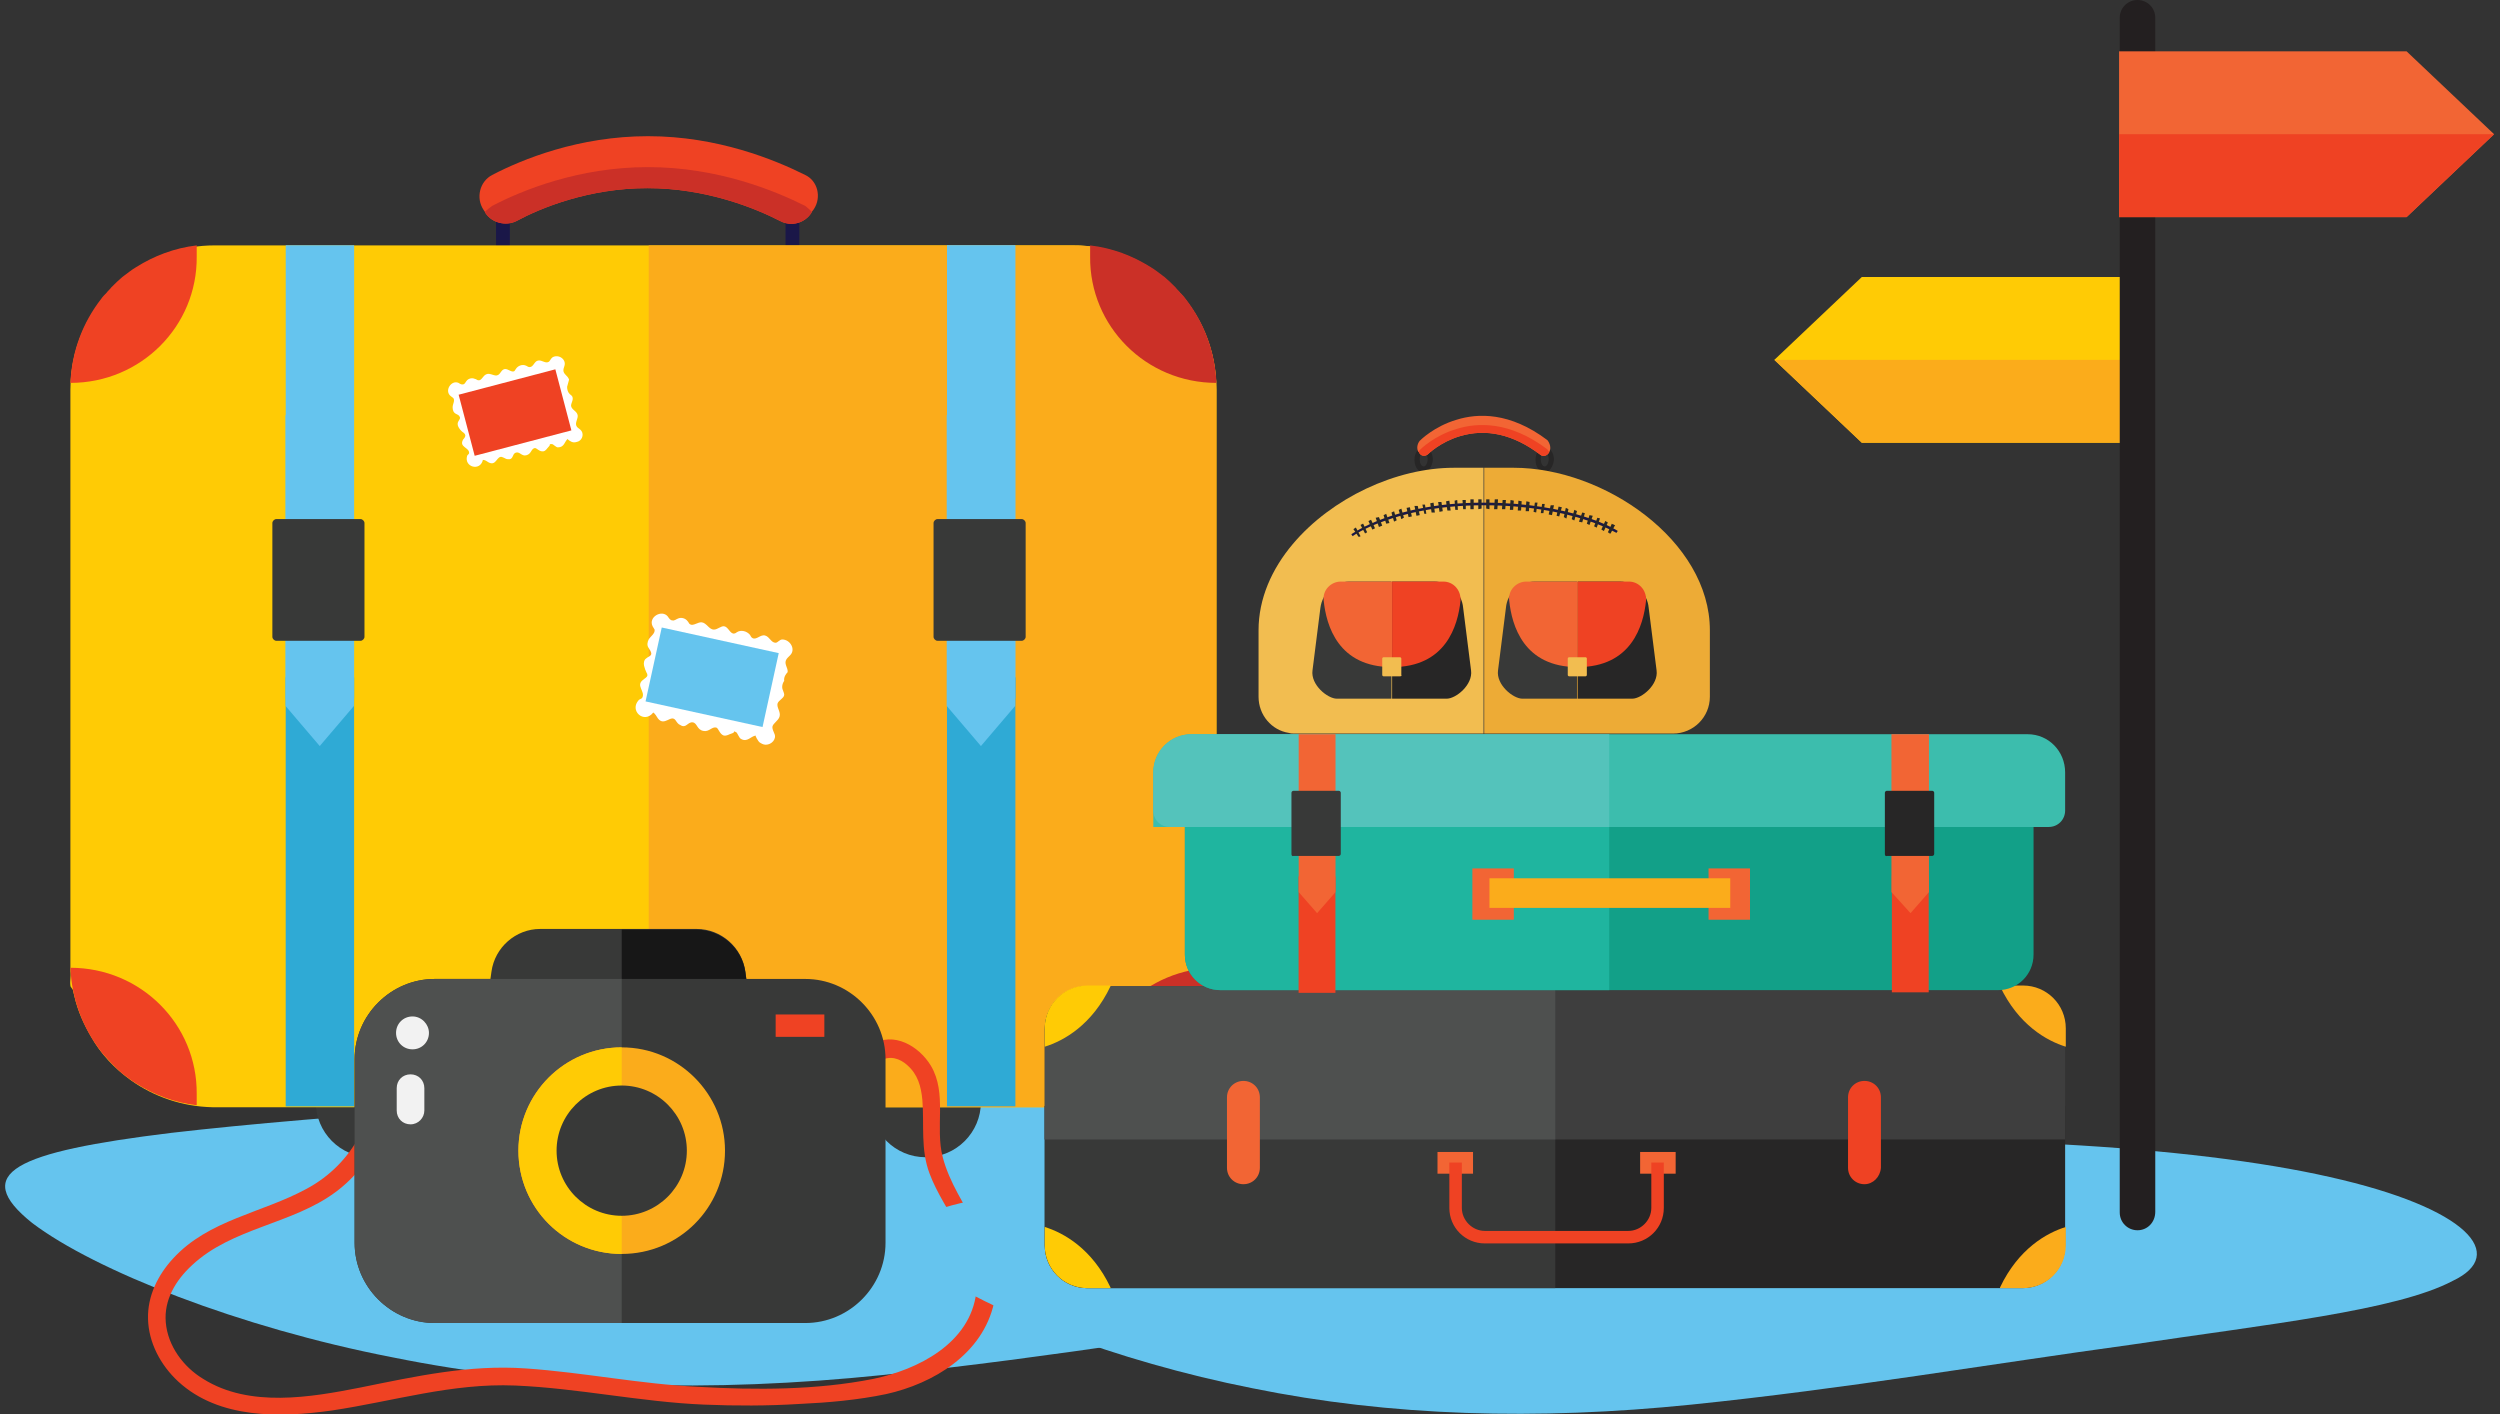 <?xml version="1.0" encoding="utf-8"?>
<!-- Generator: Adobe Illustrator 24.1.1, SVG Export Plug-In . SVG Version: 6.00 Build 0)  -->
<svg version="1.1" id="Layer_1" xmlns="http://www.w3.org/2000/svg" xmlns:xlink="http://www.w3.org/1999/xlink" x="0px" y="0px"
	 viewBox="0 0 380 215" style="enable-background:new 0 0 380 215;" xml:space="preserve">
<rect x="0" y="0" width="380" height="215" fill="#333333" stroke="none"/>
<style type="text/css">
	.st0{fill:#65C4EE;}
	.st1{fill:#383938;}
	.st2{fill:#1A1748;}
	.st3{fill:#EF4223;}
	.st4{fill:#CB3027;}
	.st5{fill:#FFCB05;}
	.st6{fill:#FBAC1B;}
	.st7{fill:#2FAAD5;}
	.st8{fill:#FFFFFF;}
	.st9{fill:#171717;}
	.st10{fill:#4E504F;}
	.st11{fill:#F2F2F2;}
	.st12{fill:#231F20;}
	.st13{fill:#F26534;}
	.st14{fill:#272626;}
	.st15{fill:#3E3E3E;}
	.st16{fill:#12A088;}
	.st17{fill:#1FB59F;}
	.st18{fill:#3CBDAD;}
	.st19{fill:#54C3BB;}
	.st20{fill:#F2BD50;}
	.st21{fill:#EDAB36;}
</style>
<g>
	<g>
		<path class="st0" d="M263.5,188c-9.5,5-31.5,7.4-54.7,10.8c-23.6,3.2-48.4,7.5-74.6,10.2c-26.2,2.7-51,2.1-74.6-2.7
			c-23.2-4.5-45.2-13.2-54.7-20.4c-9.5-7.6-2.6-10.8,21.1-13.7c23.2-2.7,63-5.3,108.2-7.3c45.2-2.1,85.1,0.3,108.2,5.6
			C266.1,175.6,273,183.4,263.5,188z"/>
	</g>
	<g>
		<g>
			<g>
				<g>
					<path class="st1" d="M64.8,167.5c0,4.7-3.8,8.4-8.4,8.4c-4.7,0-8.4-3.8-8.4-8.4c0-4.7,3.8-8.4,8.4-8.4
						C61.1,159.1,64.8,162.8,64.8,167.5z"/>
				</g>
			</g>
		</g>
		<g>
			<g>
				<g>
					<circle class="st1" cx="140.7" cy="167.5" r="8.4"/>
				</g>
			</g>
		</g>
		<g>
			<g>
				<g>
					<g>
						<rect x="75.4" y="33.6" class="st2" width="2.1" height="6.1"/>
					</g>
				</g>
			</g>
		</g>
		<g>
			<g>
				<g>
					<g>
						<rect x="119.4" y="33.6" class="st2" width="2.1" height="6.1"/>
					</g>
				</g>
			</g>
		</g>
		<g>
			<g>
				<g>
					<g>
						<g>
							<path class="st3" d="M123.7,31.8l-0.3,0.4l-0.1,0.2c-1,1.5-3,2.1-4.7,1.2c-3.9-2-11.3-5-20.2-5c-8.9,0-16.2,3-19.9,5
								c-1.6,0.8-3.7,0.3-4.7-1.2l-0.1-0.2l-0.2-0.3c-1.2-1.8-0.6-4.3,1.3-5.3c4.6-2.4,13.2-5.9,23.7-5.9c10.6,0,19.3,3.6,23.9,5.9
								C124.3,27.5,124.9,30,123.7,31.8z"/>
						</g>
					</g>
				</g>
			</g>
		</g>
		<g>
			<g>
				<g>
					<g>
						<g>
							<path class="st4" d="M123.4,32.2l-0.1,0.2c-1,1.5-3,2.1-4.7,1.2c-3.9-2-11.3-5-20.2-5c-8.9,0-16.2,3-19.9,5
								c-1.6,0.8-3.7,0.3-4.7-1.2l-0.1-0.2c0.3-0.3,0.7-0.6,1.1-0.9c4.6-2.4,13.2-5.9,23.7-5.9c10.6,0,19.3,3.6,23.9,5.9
								C122.8,31.6,123.1,31.9,123.4,32.2z"/>
						</g>
					</g>
				</g>
			</g>
		</g>
		<g>
			<g>
				<g>
					<path class="st5" d="M184.9,59.2v87.2c0,0.3,0,0.5,0,0.8c-0.2,4.8-1.9,9.2-4.7,12.8c-0.2,0.3-0.5,0.6-0.8,0.9
						c-0.2,0.3-0.5,0.5-0.7,0.8c-0.6,0.6-1.1,1.1-1.7,1.6c-0.7,0.5-1.4,1.1-2.1,1.5c-2.7,1.7-5.8,2.9-9.2,3.3
						c-0.9,0.1-1.8,0.2-2.7,0.2H32.7c-0.1,0-0.3,0-0.4,0c-4.6-0.1-8.9-1.6-12.4-4.1c-2.5-1.8-4.6-4-6.1-6.7c-1.1-1.9-2-3.9-2.5-6.1
						c-0.1-0.3-0.1-0.5-0.2-0.8c0-0.3-0.4-0.5-0.4-0.8c-0.1-0.7,0.1-1.4,0-2.2c0-0.3,0-0.6,0-0.9c0-0.1,0-0.3,0-0.4V59.2
						c0-7.3,3.6-13.8,9-17.7c3.6-2.6,8.1-4.2,12.9-4.2H163C175.1,37.2,184.9,47,184.9,59.2z"/>
				</g>
			</g>
		</g>
		<g>
			<g>
				<path class="st6" d="M184.9,59.2v87.2c0,0.3,0,0.5,0,0.8c-0.2,4.8-1.9,9.2-4.7,12.8c-0.2,0.3-0.5,0.6-0.8,0.9
					c-0.2,0.3-0.5,0.5-0.7,0.8c-0.6,0.6-1.1,1.1-1.7,1.6c-0.7,0.5-1.4,1.1-2.1,1.5c-2.7,1.7-5.8,2.9-9.2,3.3
					c-0.9,0.1-1.8,0.2-2.7,0.2H98.6v-131H163C175.1,37.2,184.9,47,184.9,59.2z"/>
			</g>
		</g>
		<g>
			<g>
				<g>
					<path class="st4" d="M184.9,147.1L184.9,147.1c-0.2,4.8-1.9,9.2-4.7,12.8c-0.2,0.3-0.5,0.6-0.8,0.9c-0.2,0.3-0.5,0.5-0.7,0.8
						c-0.6,0.6-1.1,1.1-1.7,1.6c-0.7,0.5-1.4,1.1-2.1,1.5c-2.7,1.7-5.8,2.9-9.2,3.3v-1.7C165.6,155.7,174.2,147.1,184.9,147.1z"/>
				</g>
			</g>
		</g>
		<g>
			<g>
				<g>
					<path class="st4" d="M184.9,58.2L184.9,58.2c-0.2-4.8-1.9-9.2-4.7-12.8c-0.2-0.3-0.5-0.6-0.8-0.9c-0.2-0.3-0.5-0.5-0.7-0.8
						c-0.6-0.6-1.1-1.1-1.7-1.6c-0.7-0.5-1.4-1.1-2.1-1.5c-2.7-1.7-5.8-2.9-9.2-3.3v1.7C165.6,49.6,174.2,58.2,184.9,58.2z"/>
				</g>
			</g>
		</g>
		<g>
			<g>
				<g>
					<path class="st3" d="M10.7,58.2L10.7,58.2c0.2-4.8,1.9-9.2,4.7-12.8c0.2-0.3,0.5-0.6,0.8-0.9c0.2-0.3,0.5-0.5,0.7-0.8
						c0.6-0.6,1.1-1.1,1.7-1.6c0.7-0.5,1.4-1.1,2.1-1.5c2.7-1.7,5.8-2.9,9.2-3.3v1.7C30,49.6,21.4,58.2,10.7,58.2z"/>
				</g>
			</g>
		</g>
		<g>
			<g>
				<g>
					<path class="st3" d="M10.7,147.1L10.7,147.1c0.2,4.8,1.9,9.2,4.7,12.8c0.2,0.3,0.5,0.6,0.8,0.9c0.2,0.3,0.5,0.5,0.7,0.8
						c0.6,0.6,1.1,1.1,1.7,1.6c0.7,0.5,1.4,1.1,2.1,1.5c2.7,1.7,5.8,2.9,9.2,3.3v-1.7C30,155.7,21.4,147.1,10.7,147.1z"/>
				</g>
			</g>
		</g>
		<g>
			<g>
				<g>
					
						<rect x="14.2" y="66.5" transform="matrix(-1.836970e-16 1 -1 -1.836970e-16 120.33 23.076)" class="st0" width="68.9" height="10.4"/>
				</g>
			</g>
		</g>
		<g>
			<g>
				<g>
					
						<rect x="16.1" y="130.3" transform="matrix(-1.836970e-16 1 -1 -1.836970e-16 184.125 86.871)" class="st7" width="65.2" height="10.4"/>
				</g>
			</g>
		</g>
		<g>
			<g>
				<g>
					<polygon class="st0" points="43.4,107.3 43.4,63.1 53.8,63.1 53.8,107.3 48.6,113.4 					"/>
				</g>
			</g>
		</g>
		<g>
			<g>
				<g>
					<path class="st1" d="M41.4,96.8V79.5c0-0.3,0.3-0.6,0.6-0.6h12.8c0.3,0,0.6,0.3,0.6,0.6v17.3c0,0.3-0.3,0.6-0.6,0.6H42
						C41.7,97.4,41.4,97.1,41.4,96.8z"/>
				</g>
			</g>
		</g>
		<g>
			<g>
				<g>
					
						<rect x="114.7" y="66.5" transform="matrix(-1.836970e-16 1 -1 -1.836970e-16 220.844 -77.437)" class="st0" width="68.9" height="10.4"/>
				</g>
			</g>
		</g>
		<g>
			<g>
				<g>
					
						<rect x="116.6" y="130.3" transform="matrix(-1.836970e-16 1 -1 -1.836970e-16 284.639 -13.642)" class="st7" width="65.2" height="10.4"/>
				</g>
			</g>
		</g>
		<g>
			<g>
				<g>
					<polygon class="st0" points="143.9,107.3 143.9,63.1 154.3,63.1 154.3,107.3 149.1,113.4 					"/>
				</g>
			</g>
		</g>
		<g>
			<g>
				<g>
					<path class="st1" d="M141.9,96.8V79.5c0-0.3,0.3-0.6,0.6-0.6h12.8c0.3,0,0.6,0.3,0.6,0.6v17.3c0,0.3-0.3,0.6-0.6,0.6h-12.8
						C142.2,97.4,141.9,97.1,141.9,96.8z"/>
				</g>
			</g>
		</g>
		<g>
			<g>
				<g>
					<path class="st8" d="M119.7,102.2c0.1-0.3-0.1-0.7-0.2-1c-0.3-0.8,0.1-1.1,0.6-1.6c0.9-0.9,0-2.4-1.2-2.4c-0.4,0-0.7,0.5-1,0.5
						c-0.7,0-0.9-0.9-1.6-1.1c-0.7-0.2-1.3,0.7-1.9,0.4c-0.2-0.1-0.3-0.3-0.4-0.5c-0.5-0.6-1.4-0.8-2-0.4c-0.1,0.1-0.3,0.2-0.4,0.2
						c-0.6,0.1-0.9-1-1.5-1.1c-0.5-0.1-1,0.5-1.6,0.5c-0.7,0-1.1-1-1.8-1.1c-0.6-0.1-1.3,0.6-1.8,0.3c-0.2-0.1-0.2-0.3-0.4-0.5
						c-0.3-0.4-0.9-0.6-1.4-0.4c-0.3,0.1-0.6,0.4-0.9,0.3c-0.3,0-0.5-0.3-0.7-0.6c-0.9-1.1-3,0.1-2.3,1.5c0.1,0.2,0.2,0.3,0.3,0.5
						c0.1,0.6-0.6,1-0.9,1.5c-0.2,0.4-0.3,0.9,0,1.3c0.2,0.3,0.4,0.6,0.4,0.9c-0.1,0.4-0.5,0.4-0.8,0.7c-0.3,0.2-0.4,0.7-0.3,1.1
						c0.1,0.4,0.2,0.7,0.4,1.1c0.1,0.1,0.1,0.3,0.1,0.4c-0.1,0.3-0.4,0.4-0.6,0.6c-1.3,0.9,0.4,1.8-0.2,2.8
						c-0.1,0.1-0.4,0.2-0.5,0.3c-1.5,1.6,0.8,3.7,2.2,1.9c0.3,0.2,0.5,0.6,0.7,0.9c1,1.3,2-0.7,2.7,0.3c0.2,0.3,0.4,0.6,0.7,0.7
						c0.9,0.6,1.1-0.5,1.9-0.4c0.7,0.1,0.6,1.1,1.6,1.3c0.9,0.2,1.3-0.7,2-0.5c0.3,0.1,0.5,1,1.1,1.2c0.5,0.1,0.8-0.2,1.2-0.3
						c0.7-0.2,0.1-0.5,0.7-0.2c0.2,0.1,0.4,0.8,0.7,1c1,0.6,1.5-0.4,2.3-0.5c-0.2,0,0.4,0.9,0.5,1c0.3,0.2,0.6,0.4,1,0.4
						c0.9,0,1.7-0.9,1.3-1.7c-0.1-0.3-0.3-0.6-0.3-1c0.1-0.6,0.9-0.9,1.1-1.6c0.2-0.7-0.5-1.4-0.3-2c0.2-0.5,1-0.8,1-1.3
						c0-0.2-0.1-0.4-0.2-0.7c-0.2-0.4-0.1-1,0.2-1.4C119.1,102.9,119.5,102.4,119.7,102.2C119.7,102.2,119.7,102.2,119.7,102.2z"/>
				</g>
			</g>
			<g>
				<g>
					
						<rect x="102.5" y="93.8" transform="matrix(0.214 -0.977 0.977 0.214 -15.453 186.685)" class="st0" width="11.5" height="18.2"/>
				</g>
			</g>
		</g>
		<g>
			<g>
				<g>
					<path class="st8" d="M86.5,57.7c-0.1-0.3-0.3-0.5-0.5-0.7c-0.5-0.5-0.4-0.8-0.2-1.4c0.3-1-0.9-1.8-1.8-1.3
						c-0.3,0.2-0.4,0.6-0.6,0.7c-0.5,0.3-1-0.3-1.6-0.2c-0.6,0.1-0.7,1-1.3,1c-0.2,0-0.3-0.1-0.5-0.2c-0.6-0.3-1.3,0-1.6,0.5
						c-0.1,0.1-0.1,0.2-0.2,0.3c-0.4,0.3-1-0.4-1.5-0.3c-0.5,0.1-0.6,0.7-1,0.9c-0.5,0.3-1.2-0.4-1.8-0.1c-0.5,0.2-0.7,1-1.2,0.9
						c-0.2,0-0.3-0.2-0.5-0.2c-0.4-0.2-0.9-0.1-1.2,0.2c-0.2,0.2-0.3,0.5-0.5,0.6c-0.3,0.1-0.5,0-0.8-0.2c-1.1-0.5-2.2,1.2-1.2,2
						c0.1,0.1,0.3,0.2,0.4,0.3c0.3,0.4-0.1,0.9-0.1,1.4c0,0.4,0.1,0.8,0.5,1c0.2,0.1,0.5,0.2,0.6,0.5c0.1,0.3-0.2,0.5-0.3,0.8
						c-0.1,0.3,0,0.6,0.2,0.9c0.2,0.3,0.4,0.5,0.7,0.7c0.1,0.1,0.2,0.2,0.2,0.3c0.1,0.2-0.1,0.5-0.3,0.7c-0.7,1.2,1,1.2,0.9,2.1
						c0,0.1-0.3,0.3-0.3,0.4c-0.5,1.7,2,2.4,2.4,0.6c0.3,0,0.6,0.2,0.9,0.4c1.2,0.6,1.2-1.2,2.1-0.8c0.3,0.1,0.5,0.3,0.8,0.3
						c0.9,0.1,0.6-0.8,1.2-1c0.6-0.2,0.9,0.6,1.6,0.4c0.8-0.2,0.7-1,1.3-1.1c0.3,0,0.7,0.6,1.3,0.5c0.4-0.1,0.5-0.4,0.8-0.7
						c0.4-0.4-0.1-0.4,0.5-0.4c0.2,0,0.6,0.5,0.9,0.5c1,0,1-0.9,1.5-1.3c-0.1,0.1,0.6,0.5,0.7,0.5c0.3,0.1,0.6,0,0.9-0.1
						c0.7-0.3,0.9-1.3,0.3-1.8c-0.2-0.2-0.5-0.3-0.6-0.6c-0.2-0.5,0.3-1.1,0.2-1.6c-0.1-0.6-0.9-0.8-1-1.4c0-0.5,0.4-0.9,0.2-1.4
						c-0.1-0.2-0.3-0.3-0.4-0.4c-0.3-0.3-0.4-0.7-0.4-1.1C86.3,58.5,86.4,58,86.5,57.7C86.5,57.7,86.5,57.7,86.5,57.7z"/>
				</g>
			</g>
			<g>
				<g>
					
						<rect x="70.7" y="57.9" transform="matrix(0.967 -0.254 0.254 0.967 -13.36 21.965)" class="st3" width="15.2" height="9.6"/>
				</g>
			</g>
		</g>
	</g>
	<g>
		<g>
			<path class="st3" d="M143.3,175.9c-1.2-4.5,0.7-9.7-1.8-13.9c-1.8-3-5.7-5.3-9-3.2c-1.5,0.9-0.1,3.3,1.4,2.4
				c1.4-0.8,2.9-0.3,4,0.7c1.6,1.4,2.1,3.2,2.3,5.3c0.3,3.8-0.3,7.5,1.1,11.2c2.2,5.9,7.8,11.4,7.1,18c-0.9,7.8-8.9,11.8-15.7,13.2
				c-8.6,1.7-17.8,1.7-26.5,1.2c-8.8-0.4-17.5-2.2-26.3-2.8c-8.6-0.6-16.7,1.2-25.1,2.9c-7.6,1.5-16.9,3.1-23.9-1.3
				c-3-1.8-5.4-5-5.7-8.6c-0.3-3.4,1.5-6.4,4-8.7c6.1-5.7,15.2-6.2,21.8-11.1c6.1-4.5,9.4-12.3,8.4-19.9c-0.2-1.7-3-1.7-2.7,0
				c1,8-3,15.6-10.1,19.4c-6.8,3.7-14.9,4.7-20.3,10.6c-2.3,2.5-3.9,5.7-3.8,9.2c0.1,3.6,1.9,7,4.6,9.5c6.2,5.7,15.5,5.5,23.3,4.4
				c9.4-1.4,18.3-4.2,27.9-3.8c9.6,0.4,19.1,2.5,28.7,2.9c4.8,0.2,9.7,0.2,14.5-0.1c4.4-0.2,8.9-0.6,13.2-1.5
				c7.2-1.6,14.7-6.1,16.4-13.9C152.6,189.4,145.3,183.6,143.3,175.9z"/>
		</g>
		<g>
			<g>
				<path class="st1" d="M115.1,161.3H72.8l1.9-13.6c0.5-3.7,3.7-6.5,7.4-6.5h23.8c3.7,0,6.9,2.8,7.4,6.5L115.1,161.3z"/>
			</g>
			<g>
				<path class="st9" d="M115.1,161.3H94.5v-20h11.4c3.7,0,6.9,2.8,7.4,6.5L115.1,161.3z"/>
			</g>
			<g>
				<path class="st1" d="M134.6,161v27.9c0,6.7-5.5,12.2-12.2,12.2H66.1c-6.7,0-12.2-5.5-12.2-12.2V161c0-6.7,5.5-12.2,12.2-12.2
					h56.3C129.1,148.8,134.6,154.3,134.6,161z"/>
			</g>
			<g>
				<path class="st10" d="M94.5,148.8v52.3H66.1c-6.7,0-12.2-5.5-12.2-12.2V161c0-6.7,5.5-12.2,12.2-12.2H94.5z"/>
			</g>
			<g>
				<path class="st6" d="M110.2,174.9c0,8.7-7,15.7-15.7,15.7c-8.7,0-15.7-7-15.7-15.7c0-8.7,7-15.7,15.7-15.7
					C103.2,159.2,110.2,166.3,110.2,174.9z"/>
			</g>
			<g>
				<path class="st5" d="M94.5,159.2v31.4c-8.7,0-15.7-7-15.7-15.7C78.8,166.3,85.8,159.2,94.5,159.2z"/>
			</g>
			<g>
				<circle class="st1" cx="94.5" cy="174.9" r="9.9"/>
			</g>
			<g>
				<rect x="117.9" y="154.2" class="st3" width="7.4" height="3.4"/>
			</g>
			<g>
				<path class="st11" d="M65.2,157c0,1.4-1.1,2.5-2.5,2.5s-2.5-1.1-2.5-2.5c0-1.4,1.1-2.5,2.5-2.5S65.2,155.7,65.2,157z"/>
			</g>
			<g>
				<path class="st11" d="M62.4,170.9L62.4,170.9c-1.2,0-2.1-0.9-2.1-2.1v-3.4c0-1.2,0.9-2.1,2.1-2.1l0,0c1.2,0,2.1,0.9,2.1,2.1v3.4
					C64.5,169.9,63.6,170.9,62.4,170.9z"/>
			</g>
		</g>
	</g>
</g>
<g>
	<g>
		<path class="st0" d="M372.8,194.7c-8.5,4.5-28.2,6.6-48.9,9.7c-21.2,2.9-43.4,6.7-66.8,9.1c-23.5,2.4-45.7,1.8-66.8-2.5
			c-20.7-4.1-40.5-11.8-48.9-18.2c-8.5-6.8-2.3-9.6,18.9-12.3c20.7-2.5,56.4-4.7,96.9-6.6c40.5-1.9,76.2,0.3,96.9,5
			C375.1,183.6,381.3,190.7,372.8,194.7z"/>
	</g>
	<g>
		<g>
			<polygon class="st5" points="326.6,42.1 326.6,67.3 283,67.3 269.7,54.7 283,42.1 			"/>
		</g>
		<g>
			<polygon class="st6" points="326.6,54.7 326.6,67.3 283,67.3 269.7,54.7 			"/>
		</g>
		<g>
			<path class="st8" d="M324.9,184.2V2.7V184.2z"/>
			<path class="st12" d="M324.9,187c-1.5,0-2.7-1.2-2.7-2.7V2.7c0-1.5,1.2-2.7,2.7-2.7s2.7,1.2,2.7,2.7v181.5
				C327.6,185.8,326.4,187,324.9,187z"/>
		</g>
		<g>
			<polygon class="st13" points="379.1,20.4 365.8,33 322.1,33 322.1,7.8 365.8,7.8 			"/>
		</g>
		<g>
			<polygon class="st3" points="379.1,20.4 365.8,33 322.1,33 322.1,20.4 			"/>
		</g>
	</g>
	<g>
		<path class="st14" d="M313.9,168.1v21.2c0,3.6-2.9,6.5-6.5,6.5H165.3c-3.6,0-6.5-2.9-6.5-6.5v-21.2H313.9z"/>
	</g>
	<g>
		<path class="st1" d="M236.4,168.1v27.7h-71.1c-3.6,0-6.5-2.9-6.5-6.5v-21.2H236.4z"/>
	</g>
	<g>
		<path class="st15" d="M313.9,156.4v16.8H158.8v-16.8c0-3.6,2.9-6.5,6.5-6.5h142.2C311,149.9,313.9,152.8,313.9,156.4z"/>
	</g>
	<g>
		<path class="st10" d="M236.4,149.9v23.3h-77.6v-16.8c0-3.6,2.9-6.5,6.5-6.5H236.4z"/>
	</g>
	<g>
		<path class="st5" d="M168.8,149.9c-2.8,5.9-7.1,8.3-10,9.2v-2.8c0-3.6,2.9-6.5,6.5-6.5H168.8z"/>
	</g>
	<g>
		<path class="st5" d="M168.8,195.7c-2.8-5.9-7.1-8.3-10-9.2v2.8c0,3.6,2.9,6.5,6.5,6.5H168.8z"/>
	</g>
	<g>
		<path class="st6" d="M304,149.9c2.8,5.9,7.1,8.3,10,9.2v-2.8c0-3.6-2.9-6.5-6.5-6.5H304z"/>
	</g>
	<g>
		<path class="st6" d="M304,195.7c2.8-5.9,7.1-8.3,10-9.2v2.8c0,3.6-2.9,6.5-6.5,6.5H304z"/>
	</g>
	<g>
		<rect x="218.5" y="175.1" class="st13" width="5.4" height="3.3"/>
	</g>
	<g>
		<rect x="249.3" y="175.1" class="st13" width="5.4" height="3.3"/>
	</g>
	<g>
		<path class="st3" d="M247.5,189h-21.8c-3,0-5.4-2.4-5.4-5.4v-6.9h1.9v6.9c0,1.9,1.6,3.5,3.5,3.5h21.8c1.9,0,3.5-1.6,3.5-3.5v-6.9
			h1.9v6.9C252.9,186.6,250.5,189,247.5,189z"/>
	</g>
	<g>
		<path class="st13" d="M189,180L189,180c-1.4,0-2.5-1.1-2.5-2.5v-10.7c0-1.4,1.1-2.5,2.5-2.5l0,0c1.4,0,2.5,1.1,2.5,2.5v10.7
			C191.5,178.9,190.4,180,189,180z"/>
	</g>
	<g>
		<path class="st3" d="M283.4,180L283.4,180c-1.4,0-2.5-1.1-2.5-2.5v-10.7c0-1.4,1.1-2.5,2.5-2.5l0,0c1.4,0,2.5,1.1,2.5,2.5v10.7
			C285.8,178.9,284.7,180,283.4,180z"/>
	</g>
	<g>
		<path class="st16" d="M309.1,124.7v20.4c0,3-2.4,5.4-5.4,5.4H185.5c-3,0-5.4-2.4-5.4-5.4v-20.4H309.1z"/>
	</g>
	<g>
		<path class="st17" d="M244.6,124.7v25.8h-59.1c-3,0-5.4-2.4-5.4-5.4v-20.4H244.6z"/>
	</g>
	<g>
		<path class="st18" d="M313.9,117.4v5.8c0,1.4-1.1,2.5-2.5,2.5H175.3v-8.3c0-3.2,2.6-5.8,5.8-5.8h127.1
			C311.4,111.6,313.9,114.2,313.9,117.4z"/>
	</g>
	<g>
		<path class="st19" d="M244.6,111.6v14.1h-66.8c-1.4,0-2.5-1.1-2.5-2.5v-5.8c0-3.2,2.6-5.8,5.8-5.8H244.6z"/>
	</g>
	<g>
		<rect x="223.8" y="132" class="st13" width="6.3" height="7.8"/>
	</g>
	<g>
		<rect x="259.7" y="132" class="st13" width="6.3" height="7.8"/>
	</g>
	<g>
		<g>
			<g>
				
					<rect x="191.4" y="139.2" transform="matrix(-1.836970e-16 1 -1 -1.836970e-16 342.186 -58.19)" class="st3" width="17.7" height="5.6"/>
			</g>
		</g>
	</g>
	<g>
		<g>
			<g>
				<polygon class="st13" points="197.4,135.6 197.4,111.6 203,111.6 203,135.6 200.2,138.8 				"/>
			</g>
		</g>
	</g>
	<g>
		<g>
			<g>
				<path class="st1" d="M196.3,129.8v-9.3c0-0.2,0.2-0.3,0.3-0.3h6.9c0.2,0,0.3,0.2,0.3,0.3v9.3c0,0.2-0.2,0.3-0.3,0.3h-6.9
					C196.4,130.2,196.3,130,196.3,129.8z"/>
			</g>
		</g>
	</g>
	<g>
		<g>
			<g>
				
					<rect x="281.5" y="139.2" transform="matrix(-1.836970e-16 1 -1 -1.836970e-16 432.365 -148.369)" class="st3" width="17.7" height="5.6"/>
			</g>
		</g>
	</g>
	<g>
		<g>
			<g>
				<polygon class="st13" points="287.5,135.6 287.5,111.6 293.2,111.6 293.2,135.6 290.4,138.8 				"/>
			</g>
		</g>
	</g>
	<g>
		<g>
			<g>
				<path class="st14" d="M286.5,129.8v-9.3c0-0.2,0.2-0.3,0.3-0.3h6.9c0.2,0,0.3,0.2,0.3,0.3v9.3c0,0.2-0.2,0.3-0.3,0.3h-6.9
					C286.6,130.2,286.5,130,286.5,129.8z"/>
			</g>
		</g>
	</g>
	<g>
		<rect x="226.4" y="133.5" class="st6" width="36.6" height="4.5"/>
	</g>
	<g>
		<g>
			<g>
				<g>
					<path class="st14" d="M216.4,71.8c-0.8,0-1.4-0.8-1.4-1.9c0-1.1,0.6-1.9,1.4-1.9c0.8,0,1.4,0.8,1.4,1.9
						C217.7,70.9,217.1,71.8,216.4,71.8z M216.4,68.7c-0.3,0-0.6,0.5-0.6,1.1c0,0.7,0.3,1.1,0.6,1.1c0.3,0,0.6-0.5,0.6-1.1
						C217,69.2,216.7,68.7,216.4,68.7z"/>
				</g>
			</g>
		</g>
		<g>
			<g>
				<g>
					<path class="st14" d="M234.8,71.8c-0.8,0-1.4-0.8-1.4-1.9c0-1.1,0.6-1.9,1.4-1.9c0.8,0,1.4,0.8,1.4,1.9
						C236.1,70.9,235.5,71.8,234.8,71.8z M234.8,68.7c-0.3,0-0.6,0.5-0.6,1.1c0,0.7,0.3,1.1,0.6,1.1c0.3,0,0.6-0.5,0.6-1.1
						C235.4,69.2,235.1,68.7,234.8,68.7z"/>
				</g>
			</g>
		</g>
		<g>
			<g>
				<g>
					<g>
						<path class="st13" d="M235.5,68.7C235.5,68.7,235.5,68.7,235.5,68.7c-0.2,0.4-0.5,0.6-0.9,0.6c-0.2,0-0.4-0.1-0.5-0.2
							c-4.1-3.1-8.2-4-12.2-2.8c-3,0.9-4.8,2.7-4.8,2.7c-0.4,0.4-1.1,0.4-1.4-0.2c0,0,0-0.1-0.1-0.1c-0.3-0.5-0.2-1.2,0.2-1.7
							c0.1-0.1,2.2-2.2,5.6-3.2c3.2-1,8.1-1.2,13.8,3.1C235.6,67.4,235.8,68.1,235.5,68.7z"/>
					</g>
				</g>
			</g>
		</g>
		<g>
			<g>
				<g>
					<g>
						<path class="st3" d="M235.5,68.7c-0.2,0.4-0.5,0.6-0.9,0.6c-0.2,0-0.4-0.1-0.5-0.2c-4.1-3.1-8.2-4-12.2-2.8
							c-3,0.9-4.8,2.7-4.8,2.7c-0.4,0.4-1.1,0.4-1.4-0.2c0,0,0-0.1-0.1-0.1c0.1-0.1,0.1-0.2,0.2-0.3c0.1-0.1,2.2-2.2,5.6-3.2
							c3.2-1,8.1-1.2,13.8,3.1C235.3,68.5,235.4,68.6,235.5,68.7z"/>
					</g>
				</g>
			</g>
		</g>
		<g>
			<g>
				<path class="st20" d="M225.5,71.1v40.4h-28.7c-0.3,0-0.6,0-0.9-0.1c-2.6-0.4-4.6-2.7-4.6-5.5V95.8c0-4.8,2-9.3,5.2-13.1
					c5.9-7,15.7-11.6,24.5-11.6H225.5z"/>
			</g>
		</g>
		<g>
			<g>
				<path class="st21" d="M225.6,71.1h4.5c13.7,0,29.8,11.1,29.8,24.7v10.1c0,3.1-2.5,5.6-5.6,5.6h-28.7V71.1z"/>
			</g>
		</g>
		<g>
			<g>
				<g>
					<g>
						<g>
							<path class="st1" d="M205.1,88.4h6.4l0,17.8h-8.3c-1.4,0-4-2.1-3.7-4.3l1.2-9.5C201,90.1,202.9,88.4,205.1,88.4z"/>
						</g>
					</g>
				</g>
			</g>
			<g>
				<g>
					<g>
						<g>
							<path class="st14" d="M218,88.4h-6.4l0,17.8h8.3c1.4,0,4-2.1,3.7-4.3l-1.2-9.5C222.2,90.1,220.3,88.4,218,88.4z"/>
						</g>
					</g>
				</g>
			</g>
			<g>
				<g>
					<g>
						<g>
							<path class="st13" d="M201.2,91.3c0.4,3.8,2.2,10.1,10.4,10.1c0-8.7,0-13,0-13h-7.8C202.3,88.4,201,89.7,201.2,91.3z"/>
						</g>
					</g>
				</g>
			</g>
			<g>
				<g>
					<g>
						<g>
							<path class="st3" d="M222,91.3c-0.4,3.8-2.2,10.1-10.4,10.1c0-8.7,0-13,0-13h7.8C220.9,88.4,222.1,89.7,222,91.3z"/>
						</g>
					</g>
				</g>
			</g>
			<g>
				<g>
					<g>
						<g>
							<path class="st20" d="M212.8,102.8h-2.5c-0.1,0-0.2-0.1-0.2-0.2v-2.5c0-0.1,0.1-0.2,0.2-0.2h2.5c0.1,0,0.2,0.1,0.2,0.2v2.5
								C213.1,102.7,213,102.8,212.8,102.8z"/>
						</g>
					</g>
				</g>
			</g>
		</g>
		<g>
			<g>
				<g>
					<g>
						<g>
							<path class="st1" d="M233.3,88.4h6.4l0,17.8h-8.3c-1.4,0-4-2.1-3.7-4.3l1.2-9.5C229.1,90.1,231,88.4,233.3,88.4z"/>
						</g>
					</g>
				</g>
			</g>
			<g>
				<g>
					<g>
						<g>
							<path class="st14" d="M246.2,88.4h-6.4l0,17.8h8.3c1.4,0,4-2.1,3.7-4.3l-1.2-9.5C250.4,90.1,248.5,88.4,246.2,88.4z"/>
						</g>
					</g>
				</g>
			</g>
			<g>
				<g>
					<g>
						<g>
							<path class="st13" d="M229.4,91.3c0.4,3.8,2.2,10.1,10.4,10.1c0-8.7,0-13,0-13H232C230.5,88.4,229.2,89.7,229.4,91.3z"/>
						</g>
					</g>
				</g>
			</g>
			<g>
				<g>
					<g>
						<g>
							<path class="st3" d="M250.2,91.3c-0.4,3.8-2.2,10.1-10.4,10.1c0-8.7,0-13,0-13h7.8C249.1,88.4,250.3,89.7,250.2,91.3z"/>
						</g>
					</g>
				</g>
			</g>
			<g>
				<g>
					<g>
						<g>
							<path class="st20" d="M241,102.8h-2.5c-0.1,0-0.2-0.1-0.2-0.2v-2.5c0-0.1,0.1-0.2,0.2-0.2h2.5c0.1,0,0.2,0.1,0.2,0.2v2.5
								C241.2,102.7,241.1,102.8,241,102.8z"/>
						</g>
					</g>
				</g>
			</g>
		</g>
		<g>
			<g>
				<path class="st2" d="M205.6,81.5l-0.2-0.3c0.1,0,6.4-4.8,20.1-4.8c13.6,0,20.3,4.2,20.4,4.3l-0.2,0.3c-0.1,0-6.7-4.2-20.2-4.2
					c-7.1,0-12.1,1.3-15.1,2.4C207.2,80.3,205.6,81.5,205.6,81.5z"/>
			</g>
		</g>
		<g>
			<g>
				<g>
					<g>
						<path class="st14" d="M206.5,81.6l-0.8-1.2c0,0,0,0,0.1,0c0,0,0.1-0.1,0.1-0.1c0.1-0.1,0.2-0.1,0.2-0.1l0.7,1.3
							c0,0-0.1,0.1-0.2,0.1C206.7,81.5,206.6,81.6,206.5,81.6C206.5,81.6,206.5,81.6,206.5,81.6z"/>
					</g>
				</g>
			</g>
			<g>
				<g>
					<g>
						<path class="st14" d="M207.5,81.1l-0.7-1.3c0,0,0.1-0.1,0.2-0.1c0.1-0.1,0.2-0.1,0.2-0.1l0.6,1.3c0,0-0.1,0.1-0.2,0.1
							C207.6,81,207.5,81.1,207.5,81.1z"/>
					</g>
				</g>
			</g>
			<g>
				<g>
					<g>
						<polygon class="st14" points="208.6,80.5 208,79.2 208.4,79 209,80.3 						"/>
					</g>
				</g>
			</g>
			<g>
				<g>
					<g>
						<polygon class="st14" points="209.6,80.1 209.1,78.7 209.6,78.6 210.1,79.9 						"/>
					</g>
				</g>
			</g>
			<g>
				<g>
					<g>
						<polygon class="st14" points="210.7,79.6 210.3,78.3 210.7,78.1 211.2,79.5 						"/>
					</g>
				</g>
			</g>
			<g>
				<g>
					<g>
						<path class="st14" d="M211.9,79.3l-0.4-1.4c0,0,0.1,0,0.2-0.1c0.1,0,0.2-0.1,0.2-0.1l0.4,1.4c0,0-0.1,0-0.2,0.1
							C212,79.2,211.9,79.3,211.9,79.3z"/>
					</g>
				</g>
			</g>
			<g>
				<g>
					<g>
						<path class="st14" d="M213,78.9l-0.4-1.4c0,0,0.1,0,0.2-0.1c0.1,0,0.2-0.1,0.2-0.1l0.4,1.4c0,0-0.1,0-0.2,0.1
							C213.1,78.9,213,78.9,213,78.9z"/>
					</g>
				</g>
			</g>
			<g>
				<g>
					<g>
						<polygon class="st14" points="214.1,78.6 213.8,77.2 214.3,77.1 214.6,78.5 						"/>
					</g>
				</g>
			</g>
			<g>
				<g>
					<g>
						<polygon class="st14" points="215.3,78.4 215,76.9 215.5,76.9 215.8,78.3 						"/>
					</g>
				</g>
			</g>
			<g>
				<g>
					<g>
						<path class="st14" d="M216.5,78.1l-0.3-1.4c0,0,0.1,0,0.2,0c0.1,0,0.2,0,0.2,0l0.2,1.4c0,0-0.1,0-0.2,0
							C216.6,78.1,216.5,78.1,216.5,78.1z"/>
					</g>
				</g>
			</g>
			<g>
				<g>
					<g>
						<polygon class="st14" points="217.6,77.9 217.4,76.5 217.9,76.4 218.1,77.9 						"/>
					</g>
				</g>
			</g>
			<g>
				<g>
					<g>
						<polygon class="st14" points="218.8,77.8 218.6,76.3 219.1,76.3 219.3,77.7 						"/>
					</g>
				</g>
			</g>
			<g>
				<g>
					<g>
						<polygon class="st14" points="220,77.6 219.8,76.2 220.3,76.1 220.5,77.6 						"/>
					</g>
				</g>
			</g>
			<g>
				<g>
					<g>
						<polygon class="st14" points="221.2,77.5 221.1,76.1 221.5,76 221.6,77.5 						"/>
					</g>
				</g>
			</g>
			<g>
				<g>
					<g>
						<polygon class="st14" points="222.4,77.4 222.3,76 222.8,76 222.8,77.4 						"/>
					</g>
				</g>
			</g>
			<g>
				<g>
					<g>
						<polygon class="st14" points="223.5,77.4 223.5,75.9 224,75.9 224,77.4 						"/>
					</g>
				</g>
			</g>
			<g>
				<g>
					<g>
						<polygon class="st14" points="224.7,77.4 224.7,75.9 225.2,75.9 225.2,77.3 						"/>
					</g>
				</g>
			</g>
			<g>
				<g>
					<g>
						<polygon class="st14" points="225.9,77.3 225.9,75.9 226.4,75.9 226.4,77.4 						"/>
					</g>
				</g>
			</g>
			<g>
				<g>
					<g>
						<polygon class="st14" points="227.1,77.4 227.2,75.9 227.7,75.9 227.6,77.4 						"/>
					</g>
				</g>
			</g>
			<g>
				<g>
					<g>
						<polygon class="st14" points="228.3,77.4 228.4,76 228.9,76 228.8,77.4 						"/>
					</g>
				</g>
			</g>
			<g>
				<g>
					<g>
						<polygon class="st14" points="229.5,77.5 229.6,76 230.1,76.1 230,77.5 						"/>
					</g>
				</g>
			</g>
			<g>
				<g>
					<g>
						<polygon class="st14" points="230.7,77.6 230.8,76.1 231.3,76.2 231.2,77.6 						"/>
					</g>
				</g>
			</g>
			<g>
				<g>
					<g>
						<polygon class="st14" points="231.9,77.7 232,76.2 232.5,76.3 232.4,77.7 						"/>
					</g>
				</g>
			</g>
			<g>
				<g>
					<g>
						<polygon class="st14" points="233.1,77.8 233.3,76.4 233.7,76.4 233.5,77.9 						"/>
					</g>
				</g>
			</g>
			<g>
				<g>
					<g>
						<path class="st14" d="M234.2,78l0.2-1.4c0,0,0.1,0,0.2,0c0.1,0,0.2,0,0.2,0l-0.2,1.4c0,0-0.1,0-0.2,0
							C234.4,78,234.2,78,234.2,78z"/>
					</g>
				</g>
			</g>
			<g>
				<g>
					<g>
						<polygon class="st14" points="235.4,78.2 235.7,76.8 236.2,76.8 235.9,78.3 						"/>
					</g>
				</g>
			</g>
			<g>
				<g>
					<g>
						<polygon class="st14" points="236.6,78.4 236.9,77 237.4,77.1 237,78.5 						"/>
					</g>
				</g>
			</g>
			<g>
				<g>
					<g>
						<path class="st14" d="M237.7,78.6l0.3-1.4c0,0,0.1,0,0.2,0.1c0.1,0,0.2,0.1,0.2,0.1l-0.3,1.4c0,0-0.1,0-0.2-0.1
							C237.9,78.7,237.7,78.6,237.7,78.6z"/>
					</g>
				</g>
			</g>
			<g>
				<g>
					<g>
						<path class="st14" d="M238.9,78.9l0.4-1.4c0,0,0.1,0,0.2,0.1c0.1,0,0.2,0.1,0.2,0.1l-0.4,1.4c0,0-0.1,0-0.2-0.1
							C239,79,238.9,78.9,238.9,78.9z"/>
					</g>
				</g>
			</g>
			<g>
				<g>
					<g>
						<polygon class="st14" points="240,79.3 240.5,77.9 240.9,78 240.5,79.4 						"/>
					</g>
				</g>
			</g>
			<g>
				<g>
					<g>
						<polygon class="st14" points="241.2,79.6 241.6,78.3 242.1,78.4 241.6,79.8 						"/>
					</g>
				</g>
			</g>
			<g>
				<g>
					<g>
						<polygon class="st14" points="242.3,80 242.8,78.7 243.2,78.8 242.7,80.2 						"/>
					</g>
				</g>
			</g>
			<g>
				<g>
					<g>
						<path class="st14" d="M243.4,80.5l0.6-1.3c0,0,0.1,0,0.2,0.1c0.1,0.1,0.2,0.1,0.2,0.1l-0.6,1.3c0,0-0.1,0-0.2-0.1
							C243.5,80.5,243.4,80.5,243.4,80.5z"/>
					</g>
				</g>
			</g>
			<g>
				<g>
					<g>
						<path class="st14" d="M244.4,80.9l0.6-1.3c0,0,0.1,0.1,0.2,0.1c0.1,0,0.1,0.1,0.2,0.1c0,0,0.1,0,0.1,0l-0.7,1.3c0,0,0,0-0.1,0
							c0,0-0.1,0-0.1-0.1C244.5,81,244.4,80.9,244.4,80.9z"/>
					</g>
				</g>
			</g>
		</g>
	</g>
</g>
</svg>
